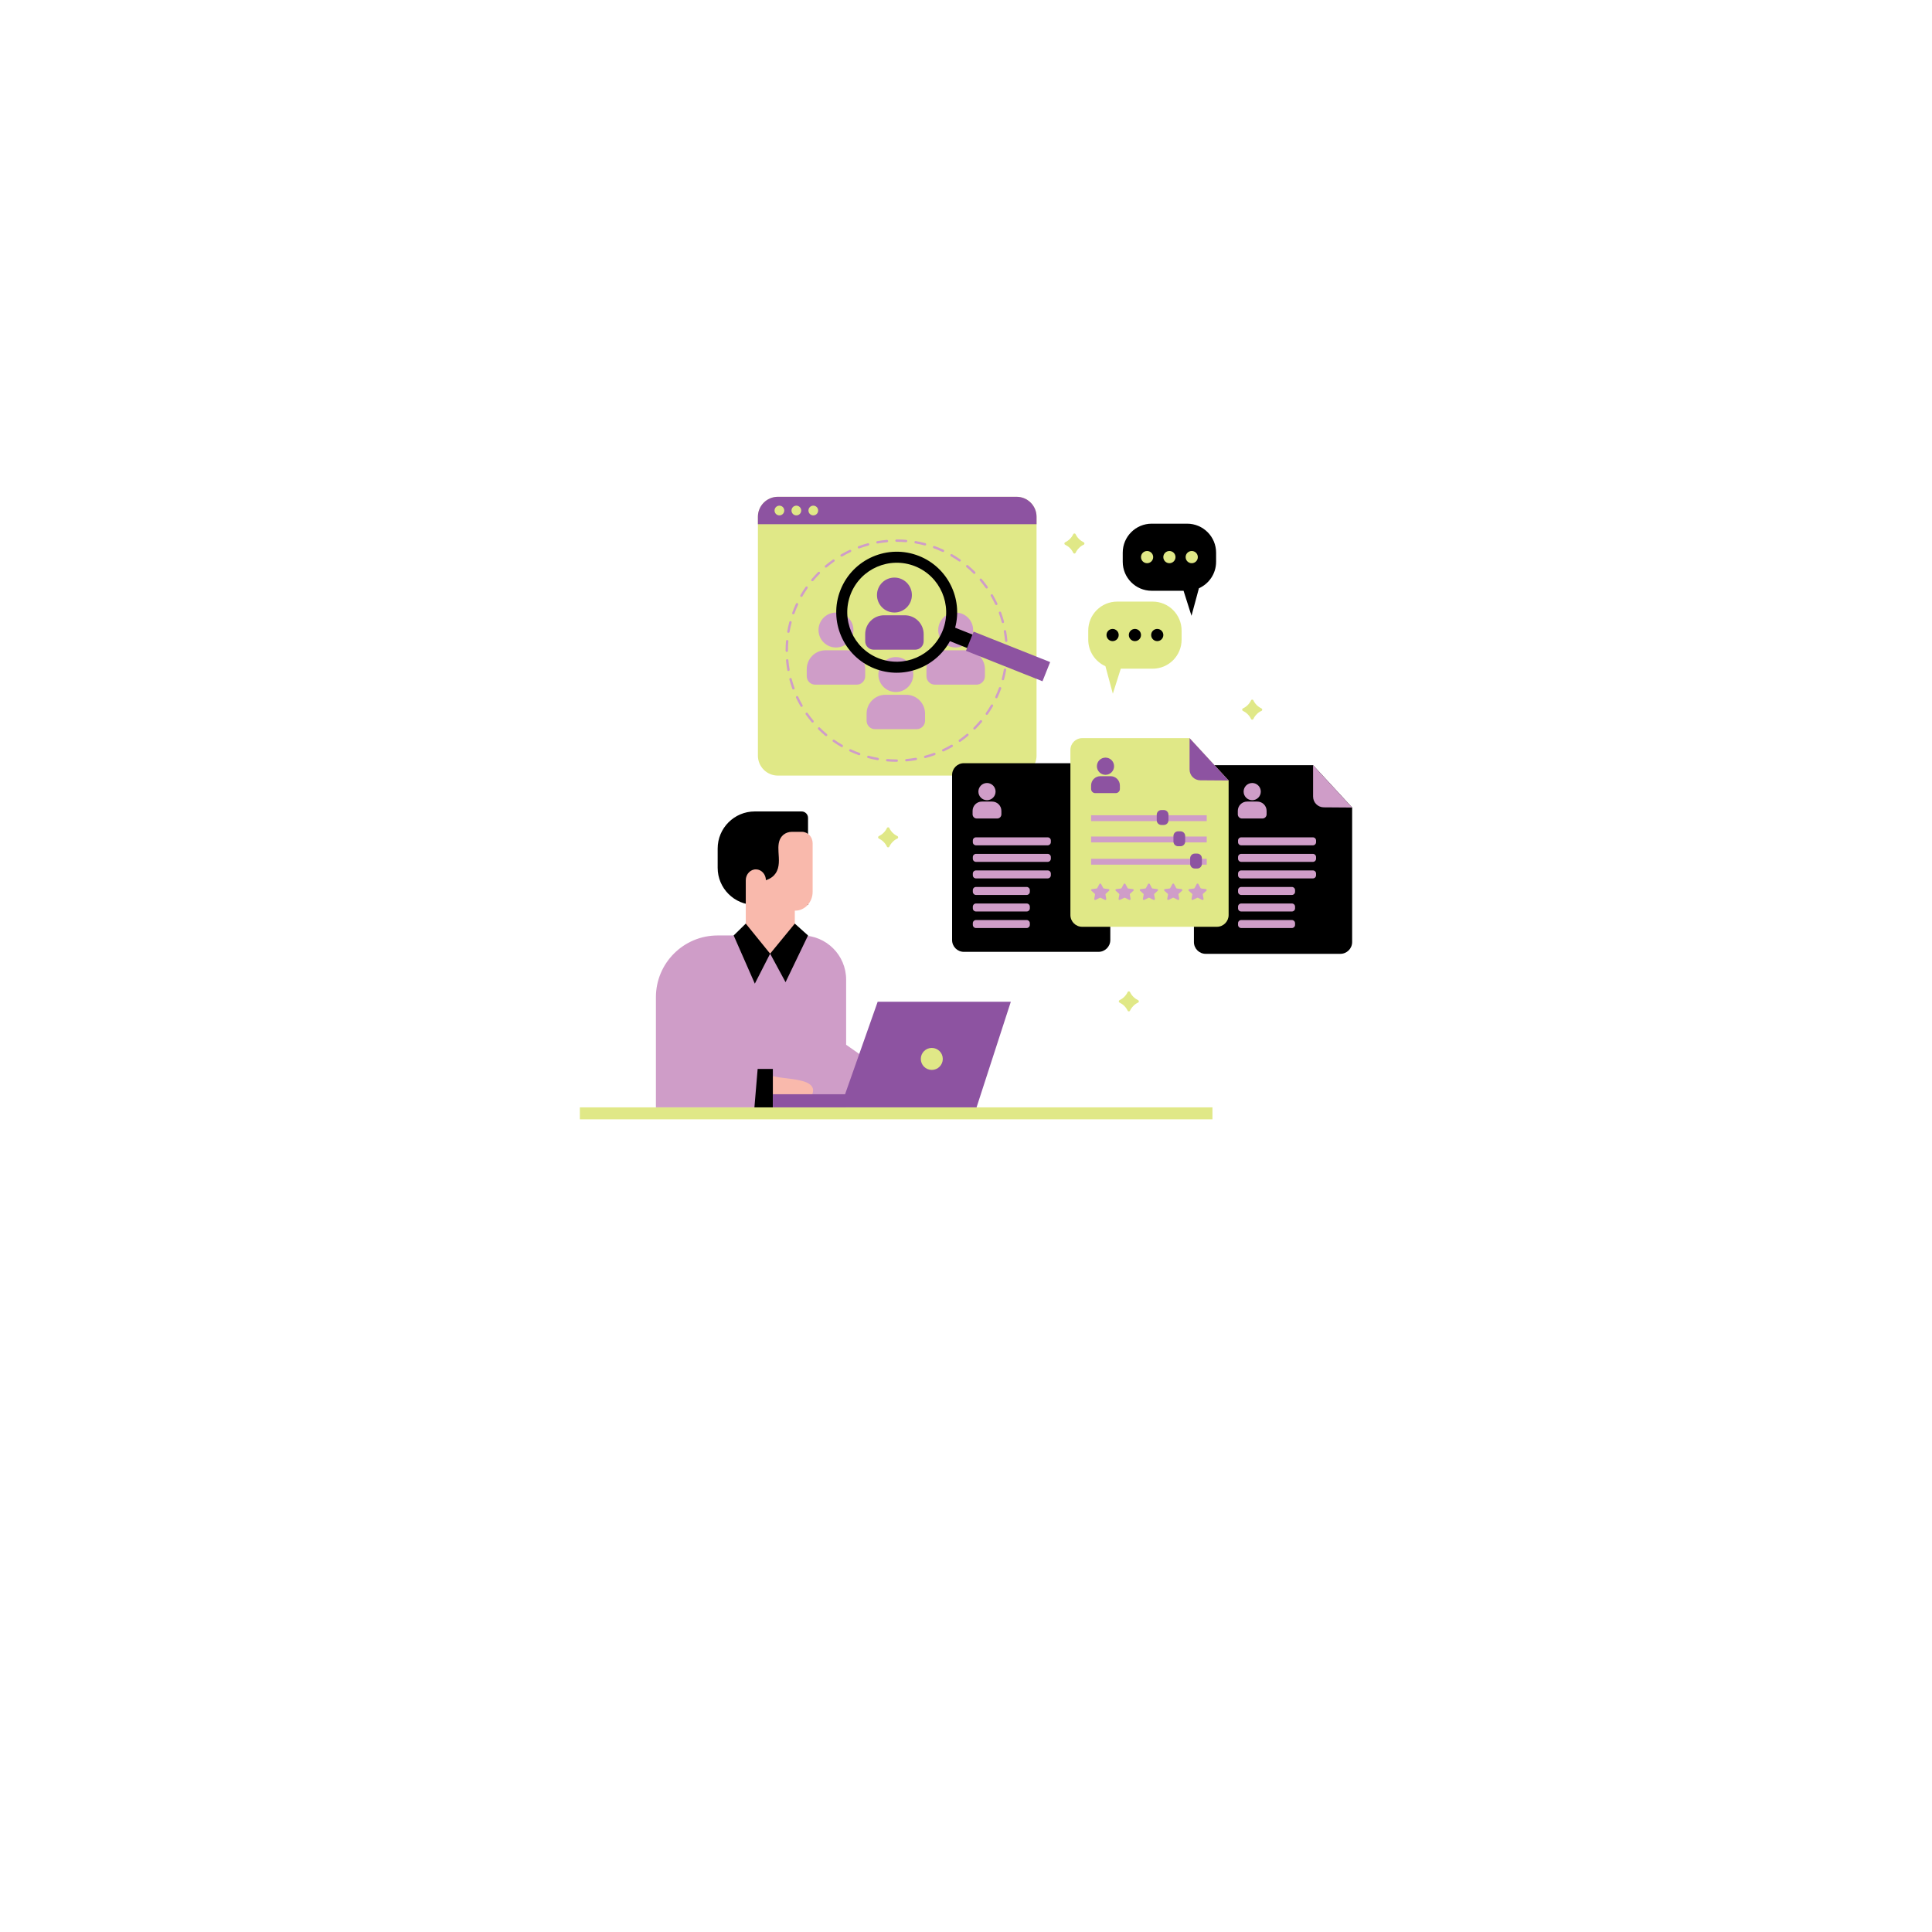 <svg xmlns="http://www.w3.org/2000/svg" xmlns:xlink="http://www.w3.org/1999/xlink" width="1080" zoomAndPan="magnify" viewBox="0 0 810 810" height="1080" preserveAspectRatio="xMidYMid meet" version="1.0"><defs><clipPath id="736d7d3424"><path d="M 243 208.285 L 509 208.285 L 509 469.285 L 243 469.285 Z M 243 208.285 " clip-rule="nonzero"/></clipPath><clipPath id="4082d20807"><path d="M 317 208.285 L 441 208.285 L 441 465 L 317 465 Z M 317 208.285 " clip-rule="nonzero"/></clipPath></defs><path fill="#cf9dc8" d="M 354.746 458.367 L 354.746 464.273 L 274.996 464.273 L 274.996 418.078 C 274.996 403.785 286.578 392.199 300.863 392.199 L 336.238 392.199 C 346.461 392.199 354.746 400.488 354.746 410.715 L 354.746 438.02 C 358.965 440.977 363.184 443.934 367.406 446.887 Z M 354.746 458.367 " fill-opacity="1" fill-rule="nonzero"/><g clip-path="url(#736d7d3424)"><path fill="#e0e887" d="M 434.578 216.668 L 434.578 316.793 C 434.578 321.422 430.828 325.172 426.203 325.172 L 326.133 325.172 C 321.504 325.172 317.754 321.422 317.754 316.793 L 317.754 216.668 C 317.754 212.039 321.504 208.285 326.133 208.285 L 426.203 208.285 C 430.828 208.285 434.578 212.039 434.578 216.668 Z M 508.328 464.273 L 243.109 464.273 L 243.109 469.285 L 508.328 469.285 Z M 508.328 464.273 " fill-opacity="1" fill-rule="nonzero"/></g><path fill="#000000" d="M 566.891 338.566 L 566.891 394.961 C 566.891 397.688 564.68 399.898 561.957 399.898 L 505.492 399.898 C 502.766 399.898 500.559 397.688 500.559 394.961 L 500.559 325.746 C 500.559 323.02 502.766 320.809 505.492 320.809 L 550.52 320.809 Z M 449.129 319.977 L 404.102 319.977 C 401.375 319.977 399.168 322.188 399.168 324.914 L 399.168 394.125 C 399.168 396.855 401.375 399.066 404.102 399.066 L 460.566 399.066 C 463.289 399.066 465.5 396.855 465.5 394.125 L 465.5 337.73 Z M 497.707 219.555 L 482.852 219.555 C 476.148 219.555 470.711 224.996 470.711 231.703 L 470.711 235.535 C 470.711 242.246 476.148 247.684 482.852 247.684 L 496.211 247.684 L 499.539 258.172 L 502.652 246.633 C 506.895 244.738 509.852 240.484 509.852 235.535 L 509.852 231.703 C 509.852 224.996 504.414 219.555 497.707 219.555 Z M 336.078 340.203 L 316.434 340.203 C 307.848 340.203 300.883 347.168 300.883 355.762 L 300.883 363.816 C 300.883 372.41 307.848 379.375 316.434 379.375 L 338.773 379.375 L 338.773 342.898 C 338.773 341.41 337.566 340.203 336.078 340.203 Z M 336.078 340.203 " fill-opacity="1" fill-rule="nonzero"/><path fill="#f9b9ac" d="M 324.023 451.164 C 325.598 451.52 327.031 451.754 328.309 451.906 C 333.867 452.566 339.738 453.176 340.75 456.234 C 341.082 457.238 340.785 458.25 340.496 458.93 C 335.004 458.961 329.516 458.996 324.023 459.027 C 324.023 456.406 324.023 453.785 324.023 451.164 Z M 336.23 348.75 L 331.992 348.75 C 330.691 348.75 329.422 349.164 328.387 350.031 C 328.188 350.223 327.988 350.414 327.789 350.637 C 326.32 352.398 326.254 354.699 326.387 357.133 C 326.555 360.234 326.988 363.562 325.152 366.184 C 324.516 367.113 323.348 368.297 321.113 369.031 C 321.078 366.535 319.242 364.52 316.973 364.488 C 314.672 364.426 312.668 366.473 312.668 369.031 L 312.668 392.898 C 316.074 395.207 319.48 397.52 322.883 399.828 C 326.332 397.52 329.781 395.207 333.227 392.898 C 333.227 389.195 333.227 385.496 333.227 381.797 L 333.395 381.797 C 337.434 381.797 340.703 378.246 340.703 373.895 L 340.703 353.547 C 340.703 350.895 338.699 348.75 336.23 348.75 Z M 336.23 348.75 " fill-opacity="1" fill-rule="nonzero"/><path fill="#000000" d="M 324.023 464.273 C 324.023 458.902 324.023 453.527 324.023 448.156 L 317.648 448.156 C 317.199 453.527 316.746 458.902 316.293 464.273 C 318.871 464.273 321.445 464.273 324.023 464.273 Z M 322.883 399.828 C 320.742 404.02 318.602 408.211 316.465 412.402 C 313.508 405.668 310.551 398.934 307.594 392.199 L 312.668 387.223 Z M 322.883 399.828 L 333.227 387.223 L 338.773 392.199 L 329.348 411.793 Z M 322.883 399.828 " fill-opacity="1" fill-rule="nonzero"/><path fill="#8d53a1" d="M 382.312 249.473 C 382.312 253.52 379.035 256.797 374.992 256.797 C 370.953 256.797 367.676 253.52 367.676 249.473 C 367.676 245.43 370.953 242.152 374.992 242.152 C 379.035 242.152 382.312 245.43 382.312 249.473 Z M 387.25 268.832 L 387.25 265.867 C 387.25 261.5 383.711 257.961 379.344 257.961 L 370.641 257.961 C 366.277 257.961 362.738 261.5 362.738 265.867 L 362.738 268.832 C 362.738 270.789 364.324 272.379 366.281 272.379 L 383.707 272.379 C 385.664 272.379 387.25 270.789 387.25 268.832 Z M 387.25 268.832 " fill-opacity="1" fill-rule="nonzero"/><path fill="#cf9dc8" d="M 345.895 237.812 C 345.719 237.602 345.742 237.285 345.953 237.109 C 346.984 236.238 348.07 235.402 349.172 234.625 C 349.398 234.469 349.711 234.523 349.867 234.746 C 350.027 234.973 349.973 235.285 349.746 235.445 C 348.668 236.207 347.609 237.023 346.598 237.871 C 346.504 237.953 346.391 237.992 346.277 237.992 C 346.133 237.988 345.992 237.93 345.895 237.812 Z M 331.055 280.75 C 330.828 279.449 330.652 278.125 330.535 276.805 C 330.512 276.531 330.273 276.324 329.996 276.352 C 329.719 276.375 329.52 276.617 329.543 276.895 C 329.66 278.238 329.836 279.594 330.07 280.922 C 330.113 281.168 330.324 281.336 330.562 281.336 C 330.59 281.336 330.621 281.332 330.648 281.328 C 330.922 281.281 331.102 281.023 331.055 280.75 Z M 352.844 233.367 C 352.93 233.367 353.016 233.344 353.098 233.297 C 354.238 232.637 355.422 232.016 356.617 231.453 C 356.867 231.336 356.977 231.039 356.859 230.789 C 356.742 230.539 356.445 230.434 356.195 230.547 C 354.973 231.121 353.762 231.758 352.594 232.434 C 352.355 232.57 352.273 232.879 352.414 233.117 C 352.508 233.277 352.672 233.367 352.844 233.367 Z M 335.75 250.203 C 335.828 250.246 335.914 250.27 335.996 250.27 C 336.172 250.27 336.34 250.18 336.43 250.02 C 337.09 248.875 337.809 247.746 338.566 246.66 C 338.723 246.434 338.668 246.125 338.441 245.965 C 338.219 245.809 337.906 245.863 337.746 246.09 C 336.973 247.195 336.238 248.352 335.566 249.52 C 335.43 249.758 335.512 250.062 335.75 250.203 Z M 330.457 265.316 C 330.488 265.324 330.516 265.324 330.547 265.324 C 330.785 265.324 330.996 265.152 331.035 264.91 C 331.262 263.609 331.551 262.301 331.887 261.023 C 331.957 260.758 331.801 260.484 331.535 260.414 C 331.27 260.344 330.992 260.5 330.922 260.766 C 330.578 262.074 330.285 263.41 330.051 264.738 C 330.004 265.012 330.188 265.27 330.457 265.316 Z M 330.363 272.832 L 330.363 272.777 C 330.363 271.469 330.418 270.148 330.527 268.855 C 330.551 268.582 330.348 268.34 330.074 268.316 C 329.801 268.293 329.555 268.496 329.531 268.77 C 329.422 270.094 329.363 271.441 329.363 272.777 L 329.363 272.832 C 329.363 273.109 329.586 273.332 329.863 273.332 C 330.137 273.332 330.363 273.105 330.363 272.832 Z M 360.113 229.953 C 360.172 229.953 360.23 229.945 360.285 229.926 C 361.527 229.469 362.801 229.066 364.078 228.723 C 364.344 228.652 364.5 228.375 364.43 228.109 C 364.359 227.844 364.086 227.688 363.816 227.758 C 362.516 228.109 361.211 228.52 359.941 228.984 C 359.684 229.082 359.551 229.367 359.645 229.625 C 359.719 229.828 359.91 229.953 360.113 229.953 Z M 332.438 257.527 C 332.492 257.547 332.551 257.559 332.609 257.559 C 332.812 257.559 333.004 257.434 333.078 257.23 C 333.527 255.988 334.039 254.75 334.598 253.551 C 334.715 253.301 334.605 253.004 334.355 252.887 C 334.105 252.77 333.809 252.879 333.691 253.129 C 333.121 254.355 332.598 255.621 332.141 256.891 C 332.047 257.148 332.18 257.434 332.438 257.527 Z M 340.602 243.68 C 340.746 243.68 340.887 243.621 340.984 243.504 C 341.832 242.488 342.738 241.5 343.672 240.566 C 343.863 240.371 343.863 240.055 343.668 239.859 C 343.473 239.664 343.156 239.664 342.965 239.859 C 342.008 240.816 341.086 241.828 340.223 242.863 C 340.043 243.074 340.07 243.387 340.281 243.566 C 340.375 243.645 340.488 243.68 340.602 243.68 Z M 413.25 246.535 C 413.348 246.672 413.504 246.746 413.66 246.746 C 413.758 246.746 413.859 246.715 413.945 246.656 C 414.172 246.496 414.227 246.184 414.066 245.957 C 413.289 244.855 412.457 243.773 411.586 242.738 C 411.406 242.527 411.094 242.504 410.883 242.68 C 410.672 242.859 410.645 243.176 410.82 243.387 C 411.672 244.395 412.492 245.457 413.25 246.535 Z M 417.242 253.406 C 417.328 253.586 417.508 253.695 417.695 253.695 C 417.766 253.695 417.84 253.68 417.906 253.645 C 418.156 253.527 418.266 253.23 418.148 252.98 C 417.574 251.758 416.938 250.547 416.262 249.383 C 416.121 249.145 415.816 249.062 415.578 249.199 C 415.34 249.34 415.258 249.645 415.398 249.883 C 416.059 251.023 416.684 252.211 417.242 253.406 Z M 408.129 240.457 C 408.227 240.555 408.352 240.602 408.48 240.602 C 408.609 240.602 408.738 240.555 408.836 240.457 C 409.027 240.258 409.027 239.941 408.832 239.75 C 407.875 238.797 406.867 237.871 405.832 237.008 C 405.621 236.828 405.305 236.859 405.129 237.07 C 404.953 237.281 404.98 237.598 405.191 237.773 C 406.203 238.621 407.191 239.523 408.129 240.457 Z M 420.844 264.75 C 421.074 266.051 421.25 267.379 421.363 268.695 C 421.387 268.953 421.605 269.148 421.863 269.148 C 421.875 269.148 421.891 269.148 421.906 269.148 C 422.18 269.121 422.383 268.879 422.359 268.605 C 422.238 267.262 422.059 265.902 421.824 264.574 C 421.777 264.305 421.516 264.125 421.246 264.172 C 420.973 264.219 420.793 264.48 420.844 264.75 Z M 383.789 227.832 C 385.09 228.059 386.398 228.344 387.672 228.68 C 387.715 228.691 387.758 228.699 387.801 228.699 C 388.023 228.699 388.227 228.551 388.285 228.324 C 388.355 228.059 388.195 227.785 387.93 227.715 C 386.625 227.371 385.289 227.078 383.961 226.848 C 383.688 226.797 383.43 226.98 383.383 227.254 C 383.336 227.523 383.516 227.785 383.789 227.832 Z M 367.871 227.867 C 367.898 227.867 367.93 227.863 367.957 227.859 C 369.258 227.629 370.582 227.453 371.898 227.336 C 372.176 227.312 372.379 227.07 372.352 226.797 C 372.328 226.52 372.09 226.32 371.812 226.344 C 370.465 226.461 369.109 226.641 367.785 226.875 C 367.512 226.922 367.332 227.184 367.379 227.453 C 367.422 227.695 367.633 227.867 367.871 227.867 Z M 375.871 227.16 L 375.953 227.16 C 377.25 227.16 378.559 227.215 379.844 227.324 C 379.859 227.324 379.875 227.324 379.887 227.324 C 380.145 227.324 380.363 227.129 380.387 226.867 C 380.41 226.594 380.203 226.352 379.93 226.328 C 378.617 226.219 377.277 226.16 375.949 226.16 L 375.871 226.16 C 375.598 226.16 375.371 226.383 375.371 226.66 C 375.371 226.938 375.598 227.16 375.871 227.16 Z M 391.469 229.871 C 392.707 230.32 393.945 230.828 395.145 231.387 C 395.211 231.418 395.285 231.434 395.355 231.434 C 395.543 231.434 395.723 231.324 395.809 231.145 C 395.926 230.895 395.816 230.598 395.566 230.48 C 394.34 229.91 393.074 229.387 391.809 228.93 C 391.547 228.836 391.262 228.969 391.168 229.23 C 391.074 229.488 391.207 229.773 391.469 229.871 Z M 398.676 233.219 C 399.82 233.879 400.949 234.598 402.031 235.355 C 402.121 235.414 402.219 235.445 402.316 235.445 C 402.477 235.445 402.633 235.371 402.727 235.23 C 402.887 235.004 402.832 234.695 402.605 234.535 C 401.496 233.762 400.344 233.027 399.176 232.355 C 398.934 232.219 398.629 232.297 398.492 232.539 C 398.355 232.777 398.438 233.082 398.676 233.219 Z M 375.953 318.395 C 374.637 318.395 373.312 318.336 372.008 318.223 C 371.738 318.203 371.492 318.406 371.469 318.68 C 371.445 318.953 371.648 319.195 371.922 319.219 C 373.254 319.336 374.609 319.391 375.953 319.391 L 375.98 319.391 C 376.258 319.391 376.465 319.168 376.465 318.895 C 376.465 318.617 376.23 318.395 375.953 318.395 Z M 410.887 302.094 C 410.035 303.105 409.133 304.09 408.199 305.027 C 408.004 305.223 408.004 305.539 408.199 305.73 C 408.297 305.828 408.426 305.879 408.551 305.879 C 408.68 305.879 408.809 305.828 408.906 305.73 C 409.859 304.777 410.781 303.77 411.652 302.734 C 411.828 302.523 411.801 302.207 411.59 302.031 C 411.379 301.852 411.062 301.879 410.887 302.094 Z M 419.449 288.078 C 419.191 287.98 418.906 288.117 418.809 288.375 C 418.359 289.613 417.848 290.852 417.289 292.051 C 417.172 292.301 417.277 292.598 417.527 292.715 C 417.598 292.746 417.668 292.762 417.738 292.762 C 417.926 292.762 418.105 292.656 418.191 292.473 C 418.766 291.246 419.289 289.984 419.75 288.715 C 419.844 288.457 419.711 288.172 419.449 288.078 Z M 416.129 295.398 C 415.891 295.262 415.586 295.344 415.449 295.582 C 414.789 296.723 414.066 297.852 413.309 298.938 C 413.148 299.16 413.203 299.473 413.43 299.633 C 413.52 299.691 413.617 299.723 413.719 299.723 C 413.875 299.723 414.027 299.648 414.125 299.508 C 414.902 298.402 415.637 297.25 416.312 296.082 C 416.449 295.844 416.371 295.535 416.129 295.398 Z M 398.766 312.281 C 397.621 312.945 396.434 313.562 395.238 314.121 C 394.992 314.238 394.883 314.535 395 314.785 C 395.086 314.969 395.266 315.074 395.453 315.074 C 395.523 315.074 395.594 315.059 395.664 315.027 C 396.883 314.457 398.098 313.824 399.266 313.145 C 399.504 313.008 399.586 312.703 399.445 312.465 C 399.309 312.227 399.004 312.145 398.766 312.281 Z M 405.27 307.715 C 404.258 308.566 403.195 309.379 402.113 310.141 C 401.891 310.301 401.836 310.609 401.992 310.836 C 402.09 310.977 402.246 311.051 402.402 311.051 C 402.5 311.051 402.602 311.02 402.688 310.957 C 403.793 310.184 404.879 309.348 405.91 308.48 C 406.121 308.305 406.148 307.988 405.973 307.777 C 405.793 307.566 405.48 307.539 405.27 307.715 Z M 422.543 272.668 C 422.543 272.391 422.32 272.168 422.043 272.168 C 421.77 272.168 421.547 272.391 421.547 272.668 L 421.547 272.777 C 421.547 274.102 421.488 275.441 421.375 276.75 C 421.352 277.027 421.555 277.27 421.828 277.293 C 421.844 277.293 421.859 277.293 421.871 277.293 C 422.129 277.293 422.348 277.098 422.371 276.836 C 422.484 275.496 422.543 274.129 422.543 272.77 Z M 420.457 261.238 C 420.5 261.238 420.547 261.23 420.59 261.219 C 420.855 261.148 421.012 260.875 420.941 260.605 C 420.59 259.305 420.176 258 419.711 256.73 C 419.617 256.473 419.328 256.34 419.07 256.434 C 418.812 256.531 418.68 256.816 418.773 257.074 C 419.227 258.316 419.633 259.594 419.977 260.867 C 420.035 261.09 420.238 261.238 420.457 261.238 Z M 421.438 280.289 C 421.168 280.242 420.91 280.426 420.859 280.695 C 420.633 281.996 420.344 283.305 420.004 284.582 C 419.934 284.848 420.09 285.121 420.359 285.191 C 420.402 285.203 420.445 285.211 420.488 285.211 C 420.707 285.211 420.91 285.062 420.969 284.84 C 421.316 283.535 421.613 282.199 421.844 280.867 C 421.891 280.598 421.711 280.336 421.438 280.289 Z M 368.066 317.711 C 366.762 317.484 365.457 317.199 364.184 316.859 C 363.914 316.789 363.641 316.945 363.57 317.211 C 363.5 317.48 363.656 317.754 363.926 317.824 C 365.227 318.172 366.562 318.465 367.895 318.695 C 367.922 318.703 367.949 318.703 367.98 318.703 C 368.219 318.703 368.43 318.535 368.473 318.289 C 368.52 318.02 368.336 317.762 368.066 317.711 Z M 338.625 298.977 C 338.465 298.75 338.152 298.695 337.93 298.855 C 337.703 299.012 337.648 299.324 337.809 299.551 C 338.582 300.656 339.418 301.738 340.285 302.773 C 340.383 302.891 340.527 302.949 340.668 302.949 C 340.781 302.949 340.895 302.91 340.988 302.832 C 341.199 302.652 341.227 302.34 341.051 302.129 C 340.199 301.117 339.383 300.055 338.625 298.977 Z M 353.184 312.305 C 352.043 311.645 350.914 310.926 349.832 310.168 C 349.605 310.008 349.293 310.062 349.137 310.289 C 348.977 310.516 349.031 310.828 349.258 310.988 C 350.363 311.762 351.516 312.496 352.684 313.172 C 352.766 313.219 352.848 313.238 352.934 313.238 C 353.105 313.238 353.273 313.148 353.367 312.988 C 353.504 312.75 353.426 312.445 353.184 312.305 Z M 343.742 305.059 C 343.547 304.863 343.23 304.863 343.035 305.059 C 342.84 305.254 342.84 305.57 343.035 305.766 C 343.988 306.719 345 307.645 346.031 308.512 C 346.125 308.59 346.242 308.629 346.352 308.629 C 346.496 308.629 346.637 308.566 346.734 308.449 C 346.914 308.238 346.887 307.922 346.676 307.746 C 345.664 306.895 344.676 305.992 343.742 305.059 Z M 334.641 292.098 C 334.523 291.848 334.227 291.742 333.977 291.859 C 333.727 291.977 333.621 292.273 333.738 292.523 C 334.309 293.742 334.941 294.953 335.621 296.125 C 335.711 296.285 335.879 296.371 336.051 296.371 C 336.137 296.371 336.223 296.352 336.301 296.305 C 336.539 296.168 336.621 295.863 336.484 295.621 C 335.82 294.477 335.199 293.293 334.641 292.098 Z M 383.895 317.703 C 382.598 317.93 381.273 318.105 379.953 318.219 C 379.68 318.246 379.477 318.488 379.5 318.762 C 379.52 319.023 379.738 319.219 379.996 319.219 C 380.012 319.219 380.023 319.215 380.039 319.215 C 381.387 319.098 382.742 318.922 384.066 318.688 C 384.34 318.641 384.523 318.379 384.473 318.109 C 384.426 317.836 384.168 317.656 383.895 317.703 Z M 391.57 315.648 C 390.328 316.102 389.051 316.504 387.777 316.844 C 387.512 316.914 387.352 317.188 387.426 317.457 C 387.484 317.68 387.688 317.828 387.906 317.828 C 387.949 317.828 387.992 317.82 388.035 317.809 C 389.34 317.461 390.641 317.051 391.91 316.586 C 392.172 316.492 392.305 316.203 392.211 315.945 C 392.113 315.688 391.828 315.555 391.57 315.648 Z M 331.918 284.633 C 331.844 284.367 331.57 284.207 331.305 284.281 C 331.039 284.352 330.879 284.625 330.953 284.895 C 331.301 286.195 331.715 287.5 332.176 288.77 C 332.25 288.973 332.441 289.098 332.645 289.098 C 332.703 289.098 332.762 289.09 332.816 289.066 C 333.074 288.973 333.207 288.684 333.113 288.426 C 332.664 287.188 332.258 285.91 331.918 284.633 Z M 360.387 315.668 C 359.148 315.215 357.91 314.703 356.711 314.145 C 356.461 314.027 356.164 314.137 356.051 314.387 C 355.934 314.637 356.039 314.934 356.289 315.051 C 357.516 315.621 358.781 316.145 360.047 316.605 C 360.105 316.625 360.16 316.637 360.219 316.637 C 360.422 316.637 360.613 316.508 360.688 316.305 C 360.781 316.047 360.648 315.762 360.387 315.668 Z M 357.801 264.145 C 357.801 268.188 354.523 271.465 350.484 271.465 C 346.441 271.465 343.164 268.188 343.164 264.145 C 343.164 260.098 346.441 256.82 350.484 256.82 C 354.523 256.82 357.801 260.098 357.801 264.145 Z M 362.738 283.5 L 362.738 280.535 C 362.738 276.168 359.199 272.629 354.836 272.629 L 346.129 272.629 C 341.766 272.629 338.227 276.168 338.227 280.535 L 338.227 283.5 C 338.227 285.457 339.812 287.047 341.77 287.047 L 359.195 287.047 C 361.152 287.047 362.738 285.457 362.738 283.5 Z M 407.992 264.145 C 407.992 268.188 404.719 271.465 400.676 271.465 C 396.633 271.465 393.355 268.188 393.355 264.145 C 393.355 260.098 396.633 256.82 400.676 256.82 C 404.719 256.82 407.992 260.098 407.992 264.145 Z M 412.93 283.5 L 412.93 280.535 C 412.93 276.168 409.391 272.629 405.027 272.629 L 396.324 272.629 C 391.957 272.629 388.418 276.168 388.418 280.535 L 388.418 283.5 C 388.418 285.457 390.008 287.047 391.965 287.047 L 409.387 287.047 C 411.344 287.047 412.93 285.457 412.93 283.5 Z M 382.898 282.809 C 382.898 286.852 379.621 290.133 375.578 290.133 C 371.535 290.133 368.262 286.852 368.262 282.809 C 368.262 278.766 371.535 275.484 375.578 275.484 C 379.621 275.484 382.898 278.766 382.898 282.809 Z M 387.836 302.168 L 387.836 299.203 C 387.836 294.832 384.297 291.293 379.93 291.293 L 371.227 291.293 C 366.863 291.293 363.324 294.832 363.324 299.203 L 363.324 302.168 C 363.324 304.125 364.91 305.711 366.867 305.711 L 384.289 305.711 C 386.246 305.711 387.836 304.125 387.836 302.168 Z M 387.836 302.168 " fill-opacity="1" fill-rule="nonzero"/><path fill="#e0e887" d="M 468.395 252.223 L 483.25 252.223 C 489.957 252.223 495.391 257.664 495.391 264.371 L 495.391 268.203 C 495.391 274.914 489.957 280.352 483.25 280.352 L 469.891 280.352 L 466.562 290.844 L 463.453 279.301 C 459.211 277.406 456.25 273.152 456.25 268.203 L 456.25 264.371 C 456.25 257.664 461.688 252.223 468.395 252.223 Z M 498.734 309.473 L 453.707 309.473 C 450.98 309.473 448.773 311.684 448.773 314.41 L 448.773 383.625 C 448.773 386.352 450.98 388.562 453.707 388.562 L 510.172 388.562 C 512.898 388.562 515.105 386.352 515.105 383.625 L 515.105 327.227 Z M 498.734 309.473 " fill-opacity="1" fill-rule="nonzero"/><path fill="#000000" d="M 385.305 233.098 C 372.301 227.934 357.547 234.316 352.383 247.324 C 347.223 260.332 353.602 275.098 366.605 280.262 C 378.633 285.035 392.219 279.922 398.258 268.812 L 433.172 282.695 L 435.414 277.043 L 400.449 263.16 C 403.711 250.93 397.332 237.871 385.305 233.098 Z M 395.238 264.328 C 391 275 378.973 280.164 368.309 275.973 C 357.645 271.734 352.48 259.699 356.668 249.027 C 360.906 238.359 372.934 233.195 383.598 237.383 C 394.262 241.625 399.426 253.707 395.238 264.328 Z M 485.18 263.68 C 486.59 263.68 487.734 264.824 487.734 266.234 C 487.734 267.648 486.59 268.793 485.18 268.793 C 483.77 268.793 482.625 267.648 482.625 266.234 C 482.625 264.824 483.77 263.68 485.18 263.68 Z M 475.82 263.68 C 477.234 263.68 478.375 264.824 478.375 266.234 C 478.375 267.648 477.234 268.793 475.82 268.793 C 474.41 268.793 473.266 267.648 473.266 266.234 C 473.266 264.824 474.41 263.68 475.82 263.68 Z M 466.465 263.68 C 467.875 263.68 469.02 264.824 469.02 266.234 C 469.02 267.648 467.875 268.793 466.465 268.793 C 465.051 268.793 463.906 267.648 463.906 266.234 C 463.906 264.824 465.051 263.68 466.465 263.68 Z M 466.465 263.68 " fill-opacity="1" fill-rule="nonzero"/><path fill="#cf9dc8" d="M 566.891 338.566 L 554.996 338.48 C 552.52 338.465 550.52 336.453 550.52 333.973 L 550.52 320.809 Z M 524.996 328.277 C 523.004 328.277 521.391 329.891 521.391 331.883 C 521.391 333.875 523.004 335.488 524.996 335.488 C 526.984 335.488 528.598 333.875 528.598 331.883 C 528.598 329.891 526.984 328.277 524.996 328.277 Z M 529.285 343.164 L 520.703 343.164 C 519.738 343.164 518.957 342.379 518.957 341.418 L 518.957 339.957 C 518.957 337.805 520.699 336.062 522.852 336.062 L 527.137 336.062 C 529.285 336.062 531.031 337.805 531.031 339.957 L 531.031 341.418 C 531.031 342.379 530.25 343.164 529.285 343.164 Z M 550.438 354.41 L 520.387 354.41 C 519.652 354.41 519.055 353.812 519.055 353.078 L 519.055 352.387 C 519.055 351.652 519.652 351.059 520.387 351.059 L 550.438 351.059 C 551.172 351.059 551.77 351.652 551.77 352.387 L 551.77 353.078 C 551.77 353.812 551.172 354.41 550.438 354.41 Z M 550.438 361.344 L 520.387 361.344 C 519.652 361.344 519.055 360.746 519.055 360.012 L 519.055 359.324 C 519.055 358.59 519.652 357.992 520.387 357.992 L 550.438 357.992 C 551.172 357.992 551.77 358.59 551.77 359.324 L 551.77 360.012 C 551.77 360.746 551.172 361.344 550.438 361.344 Z M 550.438 368.277 L 520.387 368.277 C 519.652 368.277 519.055 367.684 519.055 366.945 L 519.055 366.258 C 519.055 365.523 519.652 364.926 520.387 364.926 L 550.438 364.926 C 551.172 364.926 551.77 365.523 551.77 366.258 L 551.77 366.945 C 551.77 367.684 551.172 368.277 550.438 368.277 Z M 541.633 375.211 L 520.387 375.211 C 519.652 375.211 519.055 374.617 519.055 373.883 L 519.055 373.191 C 519.055 372.457 519.652 371.859 520.387 371.859 L 541.633 371.859 C 542.367 371.859 542.961 372.457 542.961 373.191 L 542.961 373.883 C 542.961 374.617 542.367 375.211 541.633 375.211 Z M 541.633 382.148 L 520.387 382.148 C 519.652 382.148 519.055 381.551 519.055 380.816 L 519.055 380.125 C 519.055 379.391 519.652 378.797 520.387 378.797 L 541.633 378.797 C 542.367 378.797 542.961 379.391 542.961 380.125 L 542.961 380.816 C 542.961 381.551 542.367 382.148 541.633 382.148 Z M 541.633 389.082 L 520.387 389.082 C 519.652 389.082 519.055 388.484 519.055 387.75 L 519.055 387.062 C 519.055 386.328 519.652 385.73 520.387 385.73 L 541.633 385.73 C 542.367 385.73 542.961 386.328 542.961 387.062 L 542.961 387.75 C 542.961 388.484 542.367 389.082 541.633 389.082 Z M 413.797 328.277 C 411.809 328.277 410.195 329.891 410.195 331.883 C 410.195 333.875 411.809 335.488 413.797 335.488 C 415.789 335.488 417.402 333.875 417.402 331.883 C 417.402 329.891 415.789 328.277 413.797 328.277 Z M 418.09 343.164 L 409.508 343.164 C 408.543 343.164 407.762 342.379 407.762 341.418 L 407.762 339.957 C 407.762 337.805 409.504 336.062 411.656 336.062 L 415.941 336.062 C 418.09 336.062 419.836 337.805 419.836 339.957 L 419.836 341.418 C 419.836 342.379 419.055 343.164 418.09 343.164 Z M 439.242 354.41 L 409.188 354.41 C 408.453 354.41 407.859 353.812 407.859 353.078 L 407.859 352.387 C 407.859 351.652 408.453 351.059 409.188 351.059 L 439.242 351.059 C 439.977 351.059 440.574 351.652 440.574 352.387 L 440.574 353.078 C 440.574 353.812 439.977 354.41 439.242 354.41 Z M 439.242 361.344 L 409.188 361.344 C 408.453 361.344 407.859 360.746 407.859 360.012 L 407.859 359.324 C 407.859 358.59 408.453 357.992 409.188 357.992 L 439.242 357.992 C 439.977 357.992 440.574 358.59 440.574 359.324 L 440.574 360.012 C 440.574 360.746 439.977 361.344 439.242 361.344 Z M 439.242 368.277 L 409.188 368.277 C 408.453 368.277 407.859 367.684 407.859 366.945 L 407.859 366.258 C 407.859 365.523 408.453 364.926 409.188 364.926 L 439.242 364.926 C 439.977 364.926 440.574 365.523 440.574 366.258 L 440.574 366.945 C 440.574 367.684 439.977 368.277 439.242 368.277 Z M 430.438 375.211 L 409.191 375.211 C 408.457 375.211 407.859 374.617 407.859 373.883 L 407.859 373.191 C 407.859 372.457 408.457 371.859 409.191 371.859 L 430.438 371.859 C 431.172 371.859 431.766 372.457 431.766 373.191 L 431.766 373.883 C 431.766 374.617 431.172 375.211 430.438 375.211 Z M 430.438 382.148 L 409.191 382.148 C 408.457 382.148 407.859 381.551 407.859 380.816 L 407.859 380.125 C 407.859 379.391 408.457 378.797 409.191 378.797 L 430.438 378.797 C 431.172 378.797 431.766 379.391 431.766 380.125 L 431.766 380.816 C 431.766 381.551 431.172 382.148 430.438 382.148 Z M 430.438 389.082 L 409.191 389.082 C 408.457 389.082 407.859 388.484 407.859 387.75 L 407.859 387.062 C 407.859 386.328 408.457 385.73 409.191 385.73 L 430.438 385.73 C 431.172 385.73 431.766 386.328 431.766 387.062 L 431.766 387.75 C 431.766 388.484 431.172 389.082 430.438 389.082 Z M 505.922 341.793 L 457.445 341.793 L 457.445 344.258 L 505.922 344.258 Z M 505.922 353.18 L 457.445 353.18 L 457.445 350.711 L 505.922 350.711 Z M 505.922 362.52 L 457.445 362.52 L 457.445 360.055 L 505.922 360.055 Z M 461.652 370.648 L 462.523 372.297 C 462.582 372.41 462.699 372.488 462.832 372.508 L 464.773 372.77 C 465.109 372.816 465.246 373.207 465 373.426 L 463.598 374.711 C 463.5 374.797 463.453 374.926 463.477 375.051 L 463.809 376.863 C 463.867 377.176 463.516 377.418 463.215 377.27 L 461.477 376.414 C 461.355 376.352 461.215 376.352 461.094 376.414 L 459.355 377.27 C 459.055 377.418 458.703 377.176 458.762 376.863 L 459.094 375.051 C 459.117 374.926 459.07 374.797 458.977 374.711 L 457.57 373.426 C 457.324 373.207 457.461 372.816 457.797 372.77 L 459.738 372.508 C 459.871 372.488 459.988 372.41 460.047 372.297 L 460.918 370.648 C 461.066 370.363 461.504 370.363 461.652 370.648 Z M 471.117 370.648 L 470.246 372.297 C 470.188 372.41 470.074 372.488 469.938 372.508 L 467.996 372.77 C 467.66 372.816 467.523 373.207 467.77 373.426 L 469.176 374.711 C 469.27 374.797 469.316 374.926 469.293 375.051 L 468.961 376.863 C 468.902 377.176 469.254 377.418 469.555 377.27 L 471.293 376.414 C 471.414 376.352 471.555 376.352 471.676 376.414 L 473.414 377.27 C 473.715 377.418 474.066 377.176 474.008 376.863 L 473.676 375.051 C 473.652 374.926 473.699 374.797 473.793 374.711 L 475.199 373.426 C 475.445 373.207 475.309 372.816 474.973 372.77 L 473.031 372.508 C 472.898 372.488 472.781 372.41 472.723 372.297 L 471.852 370.648 C 471.703 370.363 471.266 370.363 471.117 370.648 Z M 481.316 370.648 L 480.449 372.297 C 480.387 372.41 480.273 372.488 480.137 372.508 L 478.195 372.77 C 477.859 372.816 477.723 373.207 477.969 373.426 L 479.375 374.711 C 479.469 374.797 479.516 374.926 479.492 375.051 L 479.16 376.863 C 479.102 377.176 479.453 377.418 479.754 377.27 L 481.492 376.414 C 481.613 376.352 481.754 376.352 481.875 376.414 L 483.613 377.27 C 483.914 377.418 484.266 377.176 484.207 376.863 L 483.875 375.051 C 483.855 374.926 483.898 374.797 483.996 374.711 L 485.398 373.426 C 485.645 373.207 485.508 372.816 485.172 372.77 L 483.23 372.508 C 483.098 372.488 482.98 372.41 482.922 372.297 L 482.051 370.648 C 481.902 370.363 481.465 370.363 481.316 370.648 Z M 491.516 370.648 L 490.645 372.297 C 490.586 372.41 490.473 372.488 490.336 372.508 L 488.395 372.77 C 488.059 372.816 487.922 373.207 488.168 373.426 L 489.574 374.711 C 489.668 374.797 489.715 374.926 489.691 375.051 L 489.359 376.863 C 489.301 377.176 489.652 377.418 489.953 377.27 L 491.691 376.414 C 491.812 376.352 491.953 376.352 492.074 376.414 L 493.812 377.27 C 494.113 377.418 494.465 377.176 494.406 376.863 L 494.074 375.051 C 494.051 374.926 494.098 374.797 494.195 374.711 L 495.598 373.426 C 495.844 373.207 495.707 372.816 495.371 372.77 L 493.43 372.508 C 493.297 372.488 493.18 372.41 493.121 372.297 L 492.25 370.648 C 492.102 370.363 491.664 370.363 491.516 370.648 Z M 501.715 370.648 L 500.848 372.297 C 500.785 372.41 500.672 372.488 500.535 372.508 L 498.594 372.77 C 498.258 372.816 498.121 373.207 498.367 373.426 L 499.773 374.711 C 499.871 374.797 499.914 374.926 499.891 375.051 L 499.559 376.863 C 499.5 377.176 499.852 377.418 500.152 377.27 L 501.891 376.414 C 502.012 376.352 502.152 376.352 502.273 376.414 L 504.012 377.27 C 504.312 377.418 504.664 377.176 504.605 376.863 L 504.273 375.051 C 504.254 374.926 504.297 374.797 504.395 374.711 L 505.797 373.426 C 506.043 373.207 505.906 372.816 505.57 372.77 L 503.629 372.508 C 503.496 372.488 503.379 372.41 503.32 372.297 L 502.449 370.648 C 502.301 370.363 501.867 370.363 501.715 370.648 Z M 501.715 370.648 " fill-opacity="1" fill-rule="nonzero"/><g clip-path="url(#4082d20807)"><path fill="#8d53a1" d="M 367.965 419.996 L 354.297 458.773 L 324.023 458.773 L 324.023 464.273 L 409.422 464.273 L 423.789 419.996 Z M 434.578 216.668 L 434.578 219.789 L 317.754 219.789 L 317.754 216.668 C 317.754 212.039 321.504 208.285 326.133 208.285 L 426.203 208.285 C 430.828 208.285 434.578 212.039 434.578 216.668 Z M 440.281 277.582 L 437.07 285.621 L 404.977 272.855 L 408.191 264.816 Z M 440.281 277.582 " fill-opacity="1" fill-rule="nonzero"/></g><path fill="#8d53a1" d="M 515.105 327.227 L 503.211 327.145 C 500.734 327.129 498.734 325.113 498.734 322.637 L 498.734 309.473 Z M 463.48 317.633 C 461.488 317.633 459.875 319.246 459.875 321.238 C 459.875 323.23 461.488 324.844 463.48 324.844 C 465.473 324.844 467.086 323.23 467.086 321.238 C 467.086 319.246 465.473 317.633 463.48 317.633 Z M 467.773 332.52 L 459.191 332.52 C 458.227 332.52 457.445 331.738 457.445 330.773 L 457.445 329.312 C 457.445 327.16 459.188 325.418 461.336 325.418 L 465.625 325.418 C 467.773 325.418 469.516 327.164 469.516 329.312 L 469.516 330.773 C 469.516 331.738 468.734 332.52 467.773 332.52 Z M 487.926 345.871 L 486.918 345.871 C 485.84 345.871 484.965 344.996 484.965 343.918 L 484.965 341.566 C 484.965 340.488 485.84 339.613 486.918 339.613 L 487.926 339.613 C 489.008 339.613 489.879 340.488 489.879 341.566 L 489.879 343.918 C 489.879 344.996 489.008 345.871 487.926 345.871 Z M 496.891 352.836 L 496.891 350.484 C 496.891 349.406 496.016 348.531 494.938 348.531 L 493.926 348.531 C 492.848 348.531 491.973 349.406 491.973 350.484 L 491.973 352.836 C 491.973 353.914 492.848 354.789 493.926 354.789 L 494.938 354.789 C 496.016 354.789 496.891 353.914 496.891 352.836 Z M 503.898 362.18 L 503.898 359.828 C 503.898 358.75 503.023 357.875 501.945 357.875 L 500.934 357.875 C 499.855 357.875 498.98 358.75 498.98 359.828 L 498.98 362.18 C 498.98 363.258 499.855 364.133 500.934 364.133 L 501.945 364.133 C 503.023 364.133 503.898 363.258 503.898 362.18 Z M 503.898 362.18 " fill-opacity="1" fill-rule="nonzero"/><path fill="#e0e887" d="M 483.477 233.566 C 483.477 234.98 482.332 236.125 480.922 236.125 C 479.512 236.125 478.367 234.98 478.367 233.566 C 478.367 232.156 479.512 231.012 480.922 231.012 C 482.332 231.012 483.477 232.156 483.477 233.566 Z M 490.281 231.012 C 488.871 231.012 487.727 232.156 487.727 233.566 C 487.727 234.98 488.871 236.125 490.281 236.125 C 491.691 236.125 492.836 234.98 492.836 233.566 C 492.836 232.156 491.691 231.012 490.281 231.012 Z M 499.641 231.012 C 498.227 231.012 497.082 232.156 497.082 233.566 C 497.082 234.98 498.227 236.125 499.641 236.125 C 501.051 236.125 502.195 234.98 502.195 233.566 C 502.195 232.156 501.051 231.012 499.641 231.012 Z M 390.66 439.344 C 388.113 439.344 386.051 441.41 386.051 443.957 C 386.051 446.504 388.113 448.566 390.66 448.566 C 393.207 448.566 395.27 446.504 395.27 443.957 C 395.27 441.41 393.207 439.344 390.66 439.344 Z M 523.09 295.621 C 523.766 294.945 524.199 294.27 524.488 293.641 C 524.68 293.207 525.309 293.207 525.5 293.641 C 525.789 294.27 526.223 294.945 526.898 295.621 C 527.574 296.297 528.301 296.73 528.879 297.02 C 529.312 297.215 529.312 297.84 528.879 298.035 C 528.25 298.324 527.527 298.758 526.898 299.434 C 526.223 300.109 525.789 300.785 525.5 301.414 C 525.309 301.848 524.68 301.848 524.488 301.414 C 524.199 300.785 523.766 300.109 523.09 299.434 C 522.414 298.758 521.688 298.324 521.109 298.035 C 520.676 297.84 520.676 297.215 521.109 297.02 C 521.691 296.73 522.414 296.297 523.09 295.621 Z M 370.449 349.148 C 371.125 348.473 371.559 347.801 371.848 347.172 C 372.043 346.738 372.668 346.738 372.863 347.172 C 373.152 347.801 373.586 348.477 374.262 349.148 C 374.938 349.824 375.66 350.262 376.238 350.551 C 376.672 350.742 376.672 351.371 376.238 351.562 C 375.613 351.855 374.887 352.289 374.262 352.965 C 373.586 353.641 373.152 354.316 372.863 354.941 C 372.668 355.379 372.043 355.379 371.848 354.941 C 371.559 354.316 371.125 353.641 370.449 352.965 C 369.773 352.289 369.051 351.855 368.473 351.562 C 368.039 351.371 368.039 350.742 368.473 350.551 C 369.051 350.262 369.773 349.828 370.449 349.148 Z M 471.359 417.926 C 472.035 417.246 472.469 416.574 472.762 415.945 C 472.953 415.512 473.578 415.512 473.773 415.945 C 474.062 416.574 474.496 417.25 475.172 417.926 C 475.848 418.602 476.57 419.035 477.148 419.324 C 477.586 419.516 477.586 420.145 477.148 420.336 C 476.523 420.629 475.801 421.062 475.172 421.738 C 474.496 422.414 474.062 423.09 473.773 423.715 C 473.578 424.152 472.953 424.152 472.762 423.715 C 472.469 423.09 472.035 422.414 471.359 421.738 C 470.684 421.062 469.961 420.629 469.383 420.336 C 468.949 420.145 468.949 419.516 469.383 419.324 C 469.961 419.035 470.684 418.602 471.359 417.926 Z M 448.551 225.961 C 449.227 225.285 449.66 224.609 449.949 223.98 C 450.145 223.547 450.77 223.547 450.961 223.98 C 451.254 224.609 451.688 225.285 452.363 225.961 C 453.039 226.637 453.762 227.07 454.34 227.359 C 454.773 227.555 454.773 228.18 454.34 228.375 C 453.711 228.664 452.988 229.098 452.363 229.773 C 451.688 230.449 451.254 231.125 450.961 231.754 C 450.77 232.188 450.145 232.188 449.949 231.754 C 449.66 231.125 449.227 230.449 448.551 229.773 C 447.875 229.098 447.152 228.664 446.574 228.375 C 446.137 228.18 446.137 227.555 446.574 227.359 C 447.152 227.07 447.875 226.637 448.551 225.961 Z M 328.805 214.039 C 328.805 215.164 327.895 216.078 326.77 216.078 C 325.641 216.078 324.73 215.164 324.73 214.039 C 324.73 212.91 325.641 212 326.77 212 C 327.895 211.996 328.805 212.91 328.805 214.039 Z M 333.875 211.996 C 332.75 211.996 331.836 212.91 331.836 214.039 C 331.836 215.164 332.75 216.078 333.875 216.078 C 335 216.078 335.914 215.164 335.914 214.039 C 335.914 212.91 335 211.996 333.875 211.996 Z M 340.984 211.996 C 339.855 211.996 338.945 212.91 338.945 214.039 C 338.945 215.164 339.855 216.078 340.984 216.078 C 342.109 216.078 343.02 215.164 343.02 214.039 C 343.02 212.91 342.109 211.996 340.984 211.996 Z M 340.984 211.996 " fill-opacity="1" fill-rule="nonzero"/></svg>